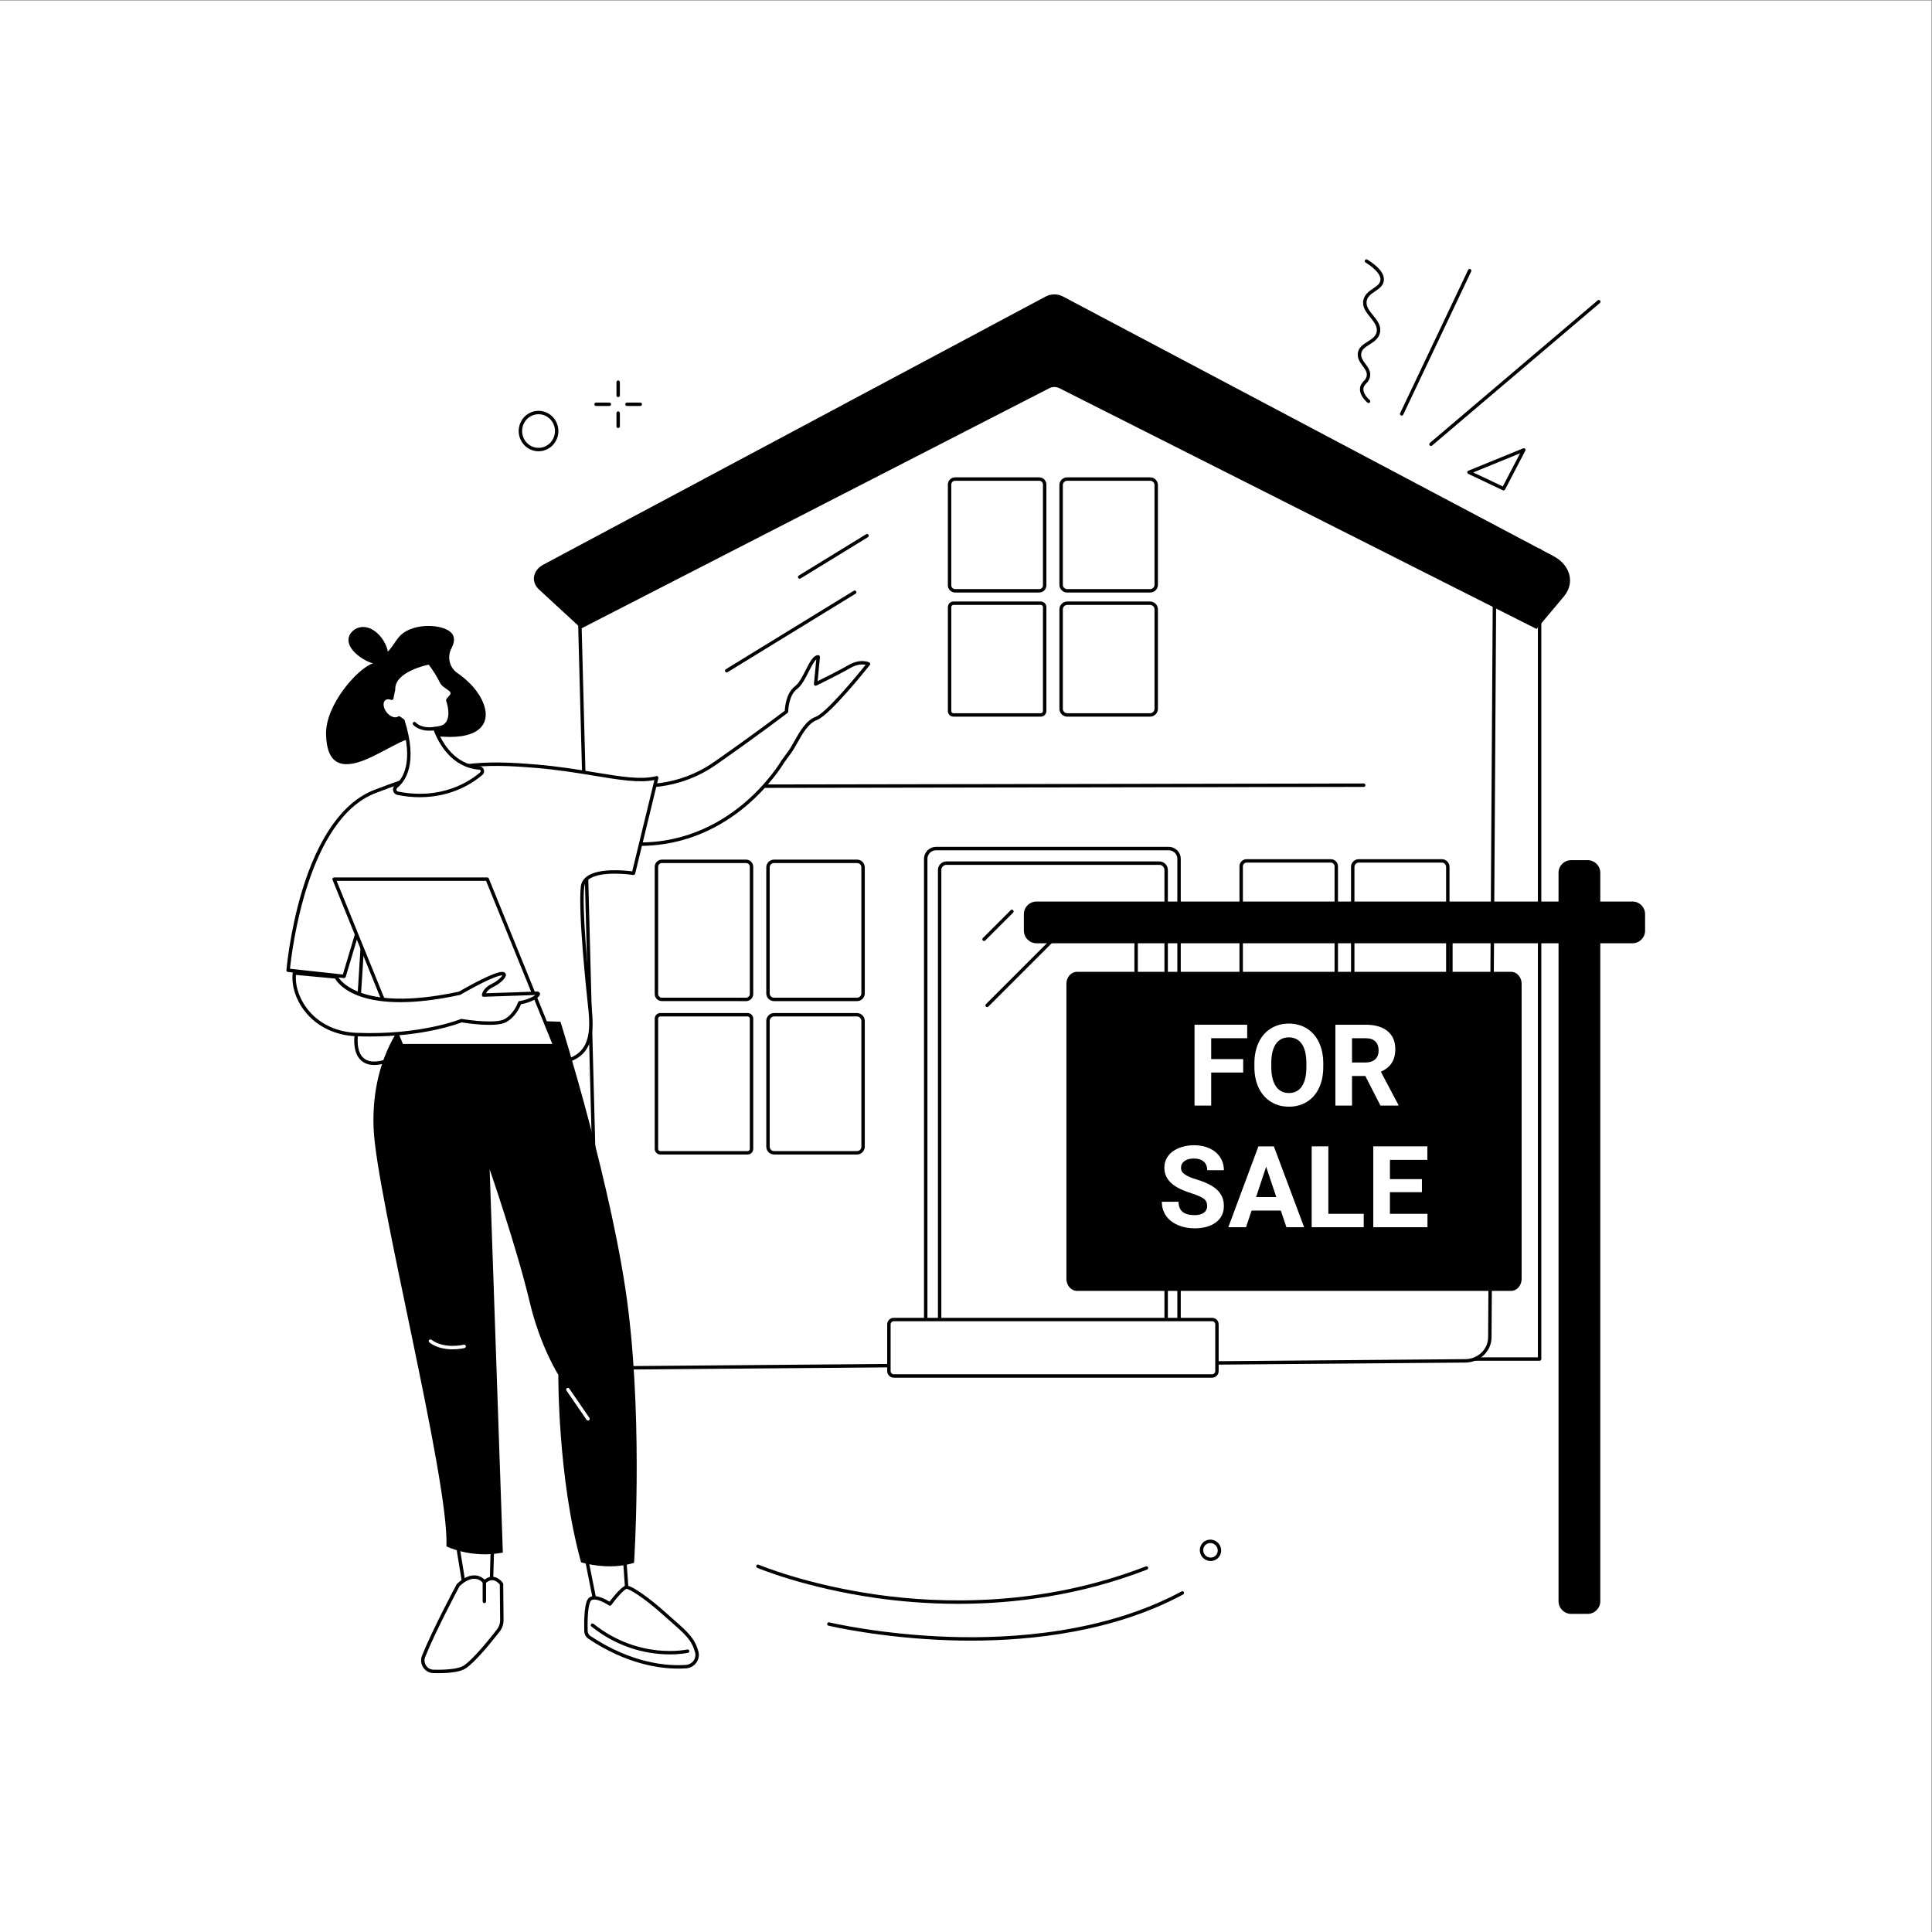 <?xml version="1.0" encoding="UTF-8" standalone="no"?>
<!-- Created with Inkscape (http://www.inkscape.org/) -->

<svg
   version="1.1"
   id="svg2"
   xml:space="preserve"
   width="3333.333"
   height="3333.333"
   viewBox="0 0 3333.333 3333.333"
   sodipodi:docname="bwink_bld_01_single_02.eps"
   xmlns:inkscape="http://www.inkscape.org/namespaces/inkscape"
   xmlns:sodipodi="http://sodipodi.sourceforge.net/DTD/sodipodi-0.dtd"
   xmlns="http://www.w3.org/2000/svg"
   xmlns:svg="http://www.w3.org/2000/svg"><rect x="0" y="0" width="3333.333" height="3333.333" fill="#808080" stroke="none"/><defs
     id="defs6" /><sodipodi:namedview
     id="namedview4"
     pagecolor="#ffffff"
     bordercolor="#666666"
     borderopacity="1.0"
     inkscape:pageshadow="2"
     inkscape:pageopacity="0.0"
     inkscape:pagecheckerboard="0" /><g
     id="g8"
     inkscape:groupmode="layer"
     inkscape:label="ink_ext_XXXXXX"
     transform="matrix(1.333,0,0,-1.333,0,3333.333)"><g
       id="g10"
       transform="scale(0.1)"><path
         d="M 25000,0 H 0 V 25000 H 25000 V 0"
         style="fill:#ffffff;fill-opacity:1;fill-rule:nonzero;stroke:none"
         id="path12" /><path
         d="m 19927.4,7415.8 h -1897.3 v 10467.7 h 1897.3 V 7415.8"
         style="fill:#ffffff;fill-opacity:1;fill-rule:nonzero;stroke:none"
         id="path14" /><path
         d="m 18052.2,7437.9 h 1853 v 10423.5 h -1853 z m 1875.2,-44.3 h -1897.3 c -12.3,0 -22.2,10 -22.2,22.2 v 10467.7 c 0,12.2 9.9,22.1 22.2,22.1 h 1897.3 c 12.2,0 22.1,-9.9 22.1,-22.1 V 7415.8 c 0,-12.2 -9.9,-22.2 -22.1,-22.2"
         style="fill:#000000;fill-opacity:1;fill-rule:nonzero;stroke:none"
         id="path16" /><path
         d="m 19283.2,7697.2 61.9,9869.7 -5987.2,2672.4 -5866.99,-2767 260.83,-9929.7 c 3.47,-135 120.12,-242.5 262.01,-241.3 l 10952.05,91 c 175.7,1.5 317.4,137.6 317.4,304.9"
         style="fill:#ffffff;fill-opacity:1;fill-rule:nonzero;stroke:none"
         id="path18" /><path
         d="m 7513.42,17458.5 260.45,-9915.3 c 3.16,-122.2 110.43,-221.1 239.68,-219.7 l 10952.05,91 c 162.9,1.3 295.5,128.2 295.5,282.7 0,0.1 0,0.1 0,0.2 l 61.8,9855.2 -5964.7,2662.4 z M 8011.47,7279.2 c -151.92,0 -278.12,117.4 -281.86,262.9 l -260.83,9929.6 c -0.24,8.8 4.75,16.9 12.68,20.7 l 5867.04,2767 c 5.8,2.7 12.6,2.8 18.4,0.2 l 5987.2,-2672.5 c 8,-3.6 13.2,-11.5 13.1,-20.3 l -61.8,-9869.7 c -0.1,-178.7 -152.4,-325.4 -339.5,-326.9 l -10951.97,-91 c -0.81,0 -1.65,0 -2.46,0"
         style="fill:#000000;fill-opacity:1;fill-rule:nonzero;stroke:none"
         id="path20" /><path
         d="M 9656.57,12070.8 H 8566.95 c -38.97,0 -70.56,31.6 -70.56,70.6 v 1645.9 c 0,39 31.59,70.6 70.56,70.6 h 1089.62 c 38.97,0 70.56,-31.6 70.56,-70.6 v -1645.9 c 0,-39 -31.59,-70.6 -70.56,-70.6"
         style="fill:#ffffff;fill-opacity:1;fill-rule:nonzero;stroke:none"
         id="path22" /><path
         d="m 8566.95,13835.7 c -26.7,0 -48.42,-21.7 -48.42,-48.4 v -1645.9 c 0,-26.7 21.72,-48.5 48.42,-48.5 h 1089.61 c 26.71,0 48.43,21.8 48.43,48.5 v 1645.9 c 0,26.7 -21.72,48.4 -48.43,48.4 z m 1089.61,-1787 H 8566.95 c -51.12,0 -92.71,41.5 -92.71,92.7 v 1645.9 c 0,51.1 41.59,92.7 92.71,92.7 h 1089.61 c 51.12,0 92.71,-41.6 92.71,-92.7 v -1645.9 c 0,-51.2 -41.59,-92.7 -92.71,-92.7"
         style="fill:#000000;fill-opacity:1;fill-rule:nonzero;stroke:none"
         id="path24" /><path
         d="m 11093.2,12070.8 h -1075.3 c -42.93,0 -77.71,34.8 -77.71,77.7 v 1631.7 c 0,42.9 34.78,77.7 77.71,77.7 h 1075.3 c 43,0 77.7,-34.8 77.7,-77.7 v -1631.7 c 0,-42.9 -34.7,-77.7 -77.7,-77.7"
         style="fill:#ffffff;fill-opacity:1;fill-rule:nonzero;stroke:none"
         id="path26" /><path
         d="m 10017.9,13835.7 c -30.65,0 -55.57,-24.9 -55.57,-55.5 v -1631.7 c 0,-30.6 24.92,-55.6 55.57,-55.6 h 1075.3 c 30.7,0 55.6,25 55.6,55.6 v 1631.7 c 0,30.6 -24.9,55.5 -55.6,55.5 z m 1075.3,-1787 h -1075.3 c -55.08,0 -99.86,44.7 -99.86,99.8 v 1631.7 c 0,55 44.78,99.8 99.86,99.8 h 1075.3 c 55.1,0 99.9,-44.8 99.9,-99.8 v -1631.7 c 0,-55.1 -44.8,-99.8 -99.9,-99.8"
         style="fill:#000000;fill-opacity:1;fill-rule:nonzero;stroke:none"
         id="path28" /><path
         d="M 9676.75,10085.2 H 8546.83 c -27.84,0 -50.41,22.5 -50.41,50.4 v 1686.2 c 0,27.9 22.57,50.4 50.41,50.4 h 1129.92 c 27.84,0 50.41,-22.5 50.41,-50.4 v -1686.2 c 0,-27.9 -22.57,-50.4 -50.41,-50.4"
         style="fill:#ffffff;fill-opacity:1;fill-rule:nonzero;stroke:none"
         id="path30" /><path
         d="m 8546.83,11850.1 c -15.59,0 -28.27,-12.7 -28.27,-28.3 v -1686.2 c 0,-15.6 12.68,-28.3 28.27,-28.3 h 1129.92 c 15.59,0 28.27,12.7 28.27,28.3 v 1686.2 c 0,15.6 -12.68,28.3 -28.27,28.3 z M 9676.75,10063 H 8546.83 c -40,0 -72.56,32.6 -72.56,72.6 v 1686.2 c 0,40 32.56,72.6 72.56,72.6 h 1129.92 c 40,0 72.56,-32.6 72.56,-72.6 v -1686.2 c 0,-40 -32.56,-72.6 -72.56,-72.6"
         style="fill:#000000;fill-opacity:1;fill-rule:nonzero;stroke:none"
         id="path32" /><path
         d="m 11091.3,10085.2 h -1071.4 c -44.01,0 -79.68,35.6 -79.68,79.7 v 1627.6 c 0,44.1 35.67,79.7 79.68,79.7 h 1071.4 c 44,0 79.7,-35.6 79.7,-79.7 v -1627.6 c 0,-44.1 -35.7,-79.7 -79.7,-79.7"
         style="fill:#ffffff;fill-opacity:1;fill-rule:nonzero;stroke:none"
         id="path34" /><path
         d="m 10019.9,11850.1 c -31.73,0 -57.54,-25.8 -57.54,-57.6 v -1627.6 c 0,-31.8 25.81,-57.6 57.54,-57.6 h 1071.4 c 31.7,0 57.5,25.8 57.5,57.6 v 1627.6 c 0,31.8 -25.8,57.6 -57.5,57.6 z M 11091.3,10063 h -1071.4 c -56.15,0 -101.82,45.7 -101.82,101.9 v 1627.6 c 0,56.2 45.67,101.9 101.82,101.9 h 1071.4 c 56.1,0 101.8,-45.7 101.8,-101.9 v -1627.6 c 0,-56.2 -45.7,-101.9 -101.8,-101.9"
         style="fill:#000000;fill-opacity:1;fill-rule:nonzero;stroke:none"
         id="path36" /><path
         d="m 13450.8,17359.5 h -1089.6 c -39,0 -70.6,31.6 -70.6,70.5 v 1305 c 0,38.9 31.6,70.5 70.6,70.5 h 1089.6 c 38.9,0 70.5,-31.6 70.5,-70.5 v -1305 c 0,-38.9 -31.6,-70.5 -70.5,-70.5"
         style="fill:#ffffff;fill-opacity:1;fill-rule:nonzero;stroke:none"
         id="path38" /><path
         d="m 12361.2,18783.4 c -26.8,0 -48.5,-21.7 -48.5,-48.4 v -1305 c 0,-26.7 21.7,-48.4 48.5,-48.4 h 1089.6 c 26.7,0 48.4,21.7 48.4,48.4 v 1305 c 0,26.7 -21.7,48.4 -48.4,48.4 z m 1089.6,-1446.1 h -1089.6 c -51.2,0 -92.8,41.6 -92.8,92.7 v 1305 c 0,51.1 41.6,92.7 92.8,92.7 h 1089.6 c 51.1,0 92.7,-41.6 92.7,-92.7 v -1305 c 0,-51.1 -41.6,-92.7 -92.7,-92.7"
         style="fill:#000000;fill-opacity:1;fill-rule:nonzero;stroke:none"
         id="path40" /><path
         d="m 14887.4,17359.5 h -1075.3 c -42.9,0 -77.7,34.8 -77.7,77.7 v 1290.7 c 0,42.9 34.8,77.6 77.7,77.6 h 1075.3 c 43,0 77.7,-34.7 77.7,-77.6 v -1290.7 c 0,-42.9 -34.7,-77.7 -77.7,-77.7"
         style="fill:#ffffff;fill-opacity:1;fill-rule:nonzero;stroke:none"
         id="path42" /><path
         d="m 13812.1,18783.4 c -30.7,0 -55.6,-24.9 -55.6,-55.5 v -1290.7 c 0,-30.7 24.9,-55.6 55.6,-55.6 h 1075.4 c 30.6,0 55.5,24.9 55.5,55.6 v 1290.7 c 0,30.6 -24.9,55.5 -55.5,55.5 z m 1075.4,-1446.1 h -1075.4 c -55.1,0 -99.9,44.8 -99.9,99.9 v 1290.7 c 0,55 44.8,99.8 99.9,99.8 h 1075.4 c 55,0 99.8,-44.8 99.8,-99.8 v -1290.7 c 0,-55.1 -44.8,-99.9 -99.8,-99.9"
         style="fill:#000000;fill-opacity:1;fill-rule:nonzero;stroke:none"
         id="path44" /><path
         d="M 13470.9,15752.7 H 12341 c -27.8,0 -50.4,22.6 -50.4,50.4 v 1345.3 c 0,27.8 22.6,50.4 50.4,50.4 h 1129.9 c 27.9,0 50.5,-22.6 50.5,-50.4 v -1345.3 c 0,-27.8 -22.6,-50.4 -50.5,-50.4"
         style="fill:#ffffff;fill-opacity:1;fill-rule:nonzero;stroke:none"
         id="path46" /><path
         d="m 12341,17176.7 c -15.6,0 -28.2,-12.7 -28.2,-28.3 v -1345.3 c 0,-15.5 12.6,-28.2 28.2,-28.2 h 1129.9 c 15.6,0 28.3,12.7 28.3,28.2 v 1345.3 c 0,15.6 -12.7,28.3 -28.3,28.3 z m 1129.9,-1446.1 H 12341 c -40,0 -72.5,32.5 -72.5,72.5 v 1345.3 c 0,40 32.5,72.5 72.5,72.5 h 1129.9 c 40.1,0 72.6,-32.5 72.6,-72.5 v -1345.3 c 0,-40 -32.5,-72.5 -72.6,-72.5"
         style="fill:#000000;fill-opacity:1;fill-rule:nonzero;stroke:none"
         id="path48" /><path
         d="m 14885.5,15752.7 h -1071.4 c -44,0 -79.7,35.7 -79.7,79.7 v 1286.7 c 0,44 35.7,79.7 79.7,79.7 h 1071.4 c 44,0 79.7,-35.7 79.7,-79.7 v -1286.7 c 0,-44 -35.7,-79.7 -79.7,-79.7"
         style="fill:#ffffff;fill-opacity:1;fill-rule:nonzero;stroke:none"
         id="path50" /><path
         d="m 13814.1,17176.7 c -31.7,0 -57.5,-25.9 -57.5,-57.6 v -1286.7 c 0,-31.7 25.8,-57.5 57.5,-57.5 h 1071.4 c 31.7,0 57.5,25.8 57.5,57.5 v 1286.7 c 0,31.7 -25.8,57.6 -57.5,57.6 z m 1071.4,-1446.1 h -1071.4 c -56.2,0 -101.8,45.7 -101.8,101.8 v 1286.7 c 0,56.2 45.6,101.8 101.8,101.8 h 1071.4 c 56.1,0 101.8,-45.6 101.8,-101.8 v -1286.7 c 0,-56.1 -45.7,-101.8 -101.8,-101.8"
         style="fill:#000000;fill-opacity:1;fill-rule:nonzero;stroke:none"
         id="path52" /><path
         d="m 17225,12073.8 h -1089.6 c -39,0 -70.6,31.6 -70.6,70.6 V 13793 c 0,39 31.6,70.6 70.6,70.6 H 17225 c 39,0 70.6,-31.6 70.6,-70.6 v -1648.6 c 0,-39 -31.6,-70.6 -70.6,-70.6"
         style="fill:#ffffff;fill-opacity:1;fill-rule:nonzero;stroke:none"
         id="path54" /><path
         d="m 16135.4,13841.5 c -26.7,0 -48.4,-21.8 -48.4,-48.5 v -1648.6 c 0,-26.7 21.7,-48.4 48.4,-48.4 H 17225 c 26.7,0 48.4,21.7 48.4,48.4 V 13793 c 0,26.7 -21.7,48.5 -48.4,48.5 z M 17225,12051.7 h -1089.6 c -51.1,0 -92.7,41.6 -92.7,92.7 V 13793 c 0,51.2 41.6,92.7 92.7,92.7 H 17225 c 51.1,0 92.7,-41.5 92.7,-92.7 v -1648.6 c 0,-51.1 -41.6,-92.7 -92.7,-92.7"
         style="fill:#000000;fill-opacity:1;fill-rule:nonzero;stroke:none"
         id="path56" /><path
         d="m 18661.7,12073.8 h -1075.4 c -42.9,0 -77.7,34.8 -77.7,77.7 v 1634.4 c 0,42.9 34.8,77.7 77.7,77.7 h 1075.4 c 42.9,0 77.7,-34.8 77.7,-77.7 v -1634.4 c 0,-42.9 -34.8,-77.7 -77.7,-77.7"
         style="fill:#ffffff;fill-opacity:1;fill-rule:nonzero;stroke:none"
         id="path58" /><path
         d="m 17586.3,13841.5 c -30.6,0 -55.5,-25 -55.5,-55.6 v -1634.4 c 0,-30.6 24.9,-55.5 55.5,-55.5 h 1075.4 c 30.6,0 55.5,24.9 55.5,55.5 v 1634.4 c 0,30.6 -24.9,55.6 -55.5,55.6 z m 1075.4,-1789.8 h -1075.4 c -55,0 -99.8,44.8 -99.8,99.8 v 1634.4 c 0,55.1 44.8,99.8 99.8,99.8 h 1075.4 c 55,0 99.8,-44.7 99.8,-99.8 v -1634.4 c 0,-55 -44.8,-99.8 -99.8,-99.8"
         style="fill:#000000;fill-opacity:1;fill-rule:nonzero;stroke:none"
         id="path60" /><path
         d="m 17245.2,10085.2 h -1129.9 c -27.9,0 -50.5,22.6 -50.5,50.4 v 1689 c 0,27.8 22.6,50.4 50.5,50.4 h 1129.9 c 27.8,0 50.4,-22.6 50.4,-50.4 v -1689 c 0,-27.8 -22.6,-50.4 -50.4,-50.4"
         style="fill:#ffffff;fill-opacity:1;fill-rule:nonzero;stroke:none"
         id="path62" /><path
         d="m 18659.7,10085.2 h -1071.4 c -44,0 -79.6,35.7 -79.6,79.7 v 1630.4 c 0,44 35.6,79.7 79.6,79.7 h 1071.4 c 44,0 79.7,-35.7 79.7,-79.7 v -1630.4 c 0,-44 -35.7,-79.7 -79.7,-79.7"
         style="fill:#ffffff;fill-opacity:1;fill-rule:nonzero;stroke:none"
         id="path64" /><path
         d="M 13536.3,21169.1 7033.16,17698.4 c -137.89,-73.6 -163.99,-223.2 -56.28,-322.5 l 546.67,-504 6060.15,3110.7 c 38,19.6 87.5,19.7 125.7,0.4 l 6178.8,-3117.7 353.7,421.4 c 145.4,173.4 85.6,405 -134.8,521.6 l -6350.3,3361.1 c -66.5,35.2 -154.2,35.1 -220.5,-0.3"
         style="fill:#000000;fill-opacity:1;fill-rule:nonzero;stroke:none"
         id="path66" /><path
         d="m 15127.9,7261.9 h -3013.3 c -73.4,0 -132.8,59.4 -132.8,132.8 v 6495.5 c 0,73.3 59.4,132.8 132.8,132.8 h 3013.3 c 73.4,0 132.8,-59.5 132.8,-132.8 V 7394.7 c 0,-73.4 -59.4,-132.8 -132.8,-132.8"
         style="fill:#ffffff;fill-opacity:1;fill-rule:nonzero;stroke:none"
         id="path68" /><path
         d="m 12114.6,14000.9 c -61,0 -110.7,-49.7 -110.7,-110.7 V 7394.7 c 0,-61 49.7,-110.7 110.7,-110.7 h 3013.3 c 61,0 110.7,49.7 110.7,110.7 v 6495.5 c 0,61 -49.7,110.7 -110.7,110.7 z m 3013.3,-6761.2 h -3013.3 c -85.4,0 -155,69.6 -155,155 v 6495.5 c 0,85.4 69.6,155 155,155 h 3013.3 c 85.4,0 155,-69.6 155,-155 V 7394.7 c 0,-85.4 -69.6,-155 -155,-155"
         style="fill:#000000;fill-opacity:1;fill-rule:nonzero;stroke:none"
         id="path70" /><path
         d="m 15005.1,7500.7 h -2754.7 c -48.9,0 -88.6,39.6 -88.6,88.5 V 13746 c 0,48.9 39.7,88.5 88.6,88.5 h 2754.7 c 48.9,0 88.5,-39.6 88.5,-88.5 V 7589.2 c 0,-48.9 -39.6,-88.5 -88.5,-88.5"
         style="fill:#ffffff;fill-opacity:1;fill-rule:nonzero;stroke:none"
         id="path72" /><path
         d="m 12250.4,13812.4 c -36.6,0 -66.4,-29.8 -66.4,-66.4 V 7589.2 c 0,-36.6 29.8,-66.4 66.4,-66.4 h 2754.7 c 36.6,0 66.4,29.8 66.4,66.4 V 13746 c 0,36.6 -29.8,66.4 -66.4,66.4 z m 2754.7,-6333.9 h -2754.7 c -61.1,0 -110.7,49.7 -110.7,110.7 V 13746 c 0,61 49.6,110.7 110.7,110.7 h 2754.7 c 61,0 110.7,-49.7 110.7,-110.7 V 7589.2 c 0,-61 -49.7,-110.7 -110.7,-110.7"
         style="fill:#000000;fill-opacity:1;fill-rule:nonzero;stroke:none"
         id="path74" /><path
         d="M 15688.5,7196.7 H 11568 c -34.6,0 -62.7,28.1 -62.7,62.7 v 605.4 c 0,34.6 28.1,62.7 62.7,62.7 h 4120.5 c 34.6,0 62.7,-28.1 62.7,-62.7 v -605.4 c 0,-34.6 -28.1,-62.7 -62.7,-62.7"
         style="fill:#ffffff;fill-opacity:1;fill-rule:nonzero;stroke:none"
         id="path76" /><path
         d="m 11568,7905.3 c -22.3,0 -40.5,-18.2 -40.5,-40.5 v -605.4 c 0,-22.3 18.2,-40.5 40.5,-40.5 h 4120.5 c 22.3,0 40.6,18.2 40.6,40.5 v 605.4 c 0,22.3 -18.3,40.5 -40.6,40.5 z m 4120.5,-730.7 H 11568 c -46.7,0 -84.8,38.1 -84.8,84.8 v 605.4 c 0,46.8 38.1,84.8 84.8,84.8 h 4120.5 c 46.8,0 84.8,-38 84.8,-84.8 v -605.4 c 0,-46.7 -38,-84.8 -84.8,-84.8"
         style="fill:#000000;fill-opacity:1;fill-rule:nonzero;stroke:none"
         id="path78" /><path
         d="m 8587.66,14828.5 9063.54,14.7 -9063.54,-14.7"
         style="fill:#ffffff;fill-opacity:1;fill-rule:nonzero;stroke:none"
         id="path80" /><path
         d="m 8587.66,14806.3 c -12.22,0 -22.12,9.9 -22.15,22.1 -0.02,12.2 9.89,22.2 22.11,22.2 l 9063.58,14.8 v 0 c 12.3,0 22.2,-9.9 22.2,-22.1 0,-12.3 -9.9,-22.2 -22.1,-22.2 l -9063.61,-14.8 c -0.01,0 -0.02,0 -0.03,0"
         style="fill:#000000;fill-opacity:1;fill-rule:nonzero;stroke:none"
         id="path82" /><path
         d="M 13913,13129.7 12776.7,11993.3 13913,13129.7"
         style="fill:#ffffff;fill-opacity:1;fill-rule:nonzero;stroke:none"
         id="path84" /><path
         d="m 12776.7,11971.2 c -5.7,0 -11.4,2.2 -15.7,6.5 -8.6,8.6 -8.6,22.7 0,31.3 l 1136.3,1136.3 c 8.7,8.7 22.7,8.7 31.4,0 8.6,-8.6 8.6,-22.6 0,-31.3 l -1136.4,-1136.3 c -4.3,-4.3 -10,-6.5 -15.6,-6.5"
         style="fill:#000000;fill-opacity:1;fill-rule:nonzero;stroke:none"
         id="path86" /><path
         d="m 13097.5,13209.9 -360.9,-361 360.9,361"
         style="fill:#ffffff;fill-opacity:1;fill-rule:nonzero;stroke:none"
         id="path88" /><path
         d="m 12736.6,12826.8 c -5.7,0 -11.4,2.1 -15.7,6.5 -8.6,8.6 -8.6,22.6 0,31.3 l 361,360.9 c 8.6,8.7 22.6,8.7 31.3,0 8.6,-8.6 8.6,-22.6 0,-31.3 l -361,-360.9 c -4.3,-4.4 -10,-6.5 -15.6,-6.5"
         style="fill:#000000;fill-opacity:1;fill-rule:nonzero;stroke:none"
         id="path90" /><path
         d="m 14705.1,12915.2 v -487.3 487.3"
         style="fill:#000000;fill-opacity:1;fill-rule:nonzero;stroke:none"
         id="path92" /><path
         d="m 14705.1,12405.7 c -12.2,0 -22.1,10 -22.1,22.2 v 487.3 c 0,12.2 9.9,22.1 22.1,22.1 12.3,0 22.2,-9.9 22.2,-22.1 v -487.3 c 0,-12.2 -9.9,-22.2 -22.2,-22.2"
         style="fill:#000000;fill-opacity:1;fill-rule:nonzero;stroke:none"
         id="path94" /><path
         d="m 18779.3,12915.2 v -487.3 487.3"
         style="fill:#000000;fill-opacity:1;fill-rule:nonzero;stroke:none"
         id="path96" /><path
         d="m 18779.3,12405.7 c -12.2,0 -22.1,10 -22.1,22.2 v 487.3 c 0,12.2 9.9,22.1 22.1,22.1 12.2,0 22.1,-9.9 22.1,-22.1 v -487.3 c 0,-12.2 -9.9,-22.2 -22.1,-22.2"
         style="fill:#000000;fill-opacity:1;fill-rule:nonzero;stroke:none"
         id="path98" /><path
         d="m 20549.2,4117.6 h -213 c -90.5,0 -163.8,73.3 -163.8,163.7 v 9427.9 c 0,90.4 73.3,163.7 163.8,163.7 h 213 c 90.4,0 163.7,-73.3 163.7,-163.7 V 4281.3 c 0,-90.4 -73.3,-163.7 -163.7,-163.7"
         style="fill:#000000;fill-opacity:1;fill-rule:nonzero;stroke:none"
         id="path100" /><path
         d="m 21292.8,13173.9 v -213 c 0,-90.5 -73.4,-163.8 -163.8,-163.8 h -7713 c -90.4,0 -163.7,73.3 -163.7,163.8 v 213 c 0,90.4 73.3,163.7 163.7,163.7 h 7713 c 90.4,0 163.8,-73.3 163.8,-163.7"
         style="fill:#000000;fill-opacity:1;fill-rule:nonzero;stroke:none"
         id="path102" /><path
         d="m 13939.6,8298.1 c -75.4,0 -136.7,69.3 -136.7,154.5 v 3820.8 c 0,85.2 61.3,154.5 136.7,154.5 H 19558 c 75.4,0 136.7,-69.3 136.7,-154.5 V 8452.6 c 0,-85.2 -61.3,-154.5 -136.7,-154.5 h -5618.4"
         style="fill:#000000;fill-opacity:1;fill-rule:nonzero;stroke:none"
         id="path104" /><path
         d="m 16090.7,11124.3 h -414 v -427.7 H 15461 v 1046.6 h 681.5 v -174.7 h -465.8 v -270.3 h 414 v -173.9"
         style="fill:#ffffff;fill-opacity:1;fill-rule:nonzero;stroke:none"
         id="path106" /><path
         d="m 16908.7,11243.6 c 0,109.7 -19.6,193.1 -58.9,250.1 -39.3,57.1 -95.4,85.6 -168.2,85.6 -72.4,0 -128.2,-28.2 -167.5,-84.5 -39.3,-56.3 -59.2,-138.8 -59.6,-247.6 v -51 c 0,-106.9 19.6,-189.8 58.9,-248.8 39.3,-58.9 95.8,-88.4 169.6,-88.4 72.4,0 128,28.4 166.8,85.2 38.8,56.8 58.5,139.6 58.9,248.4 z m 218.6,-47.4 c 0,-103.1 -18.2,-193.4 -54.7,-271 -36.4,-77.7 -88.5,-137.6 -156.3,-179.7 -67.8,-42.2 -145.6,-63.3 -233.3,-63.3 -86.7,0 -164.1,20.8 -232.1,62.5 -68.1,41.7 -120.8,101.3 -158.2,178.7 -37.4,77.4 -56.3,166.4 -56.8,267 v 51.8 c 0,103 18.6,193.7 55.7,272 37.2,78.4 89.6,138.5 157.4,180.5 67.9,41.9 145.4,62.9 232.6,62.9 87.2,0 164.7,-21 232.5,-62.9 67.8,-42 120.3,-102.1 157.5,-180.5 37.1,-78.3 55.7,-168.8 55.7,-271.3 v -46.7"
         style="fill:#ffffff;fill-opacity:1;fill-rule:nonzero;stroke:none"
         id="path108" /><path
         d="m 17499.6,11254.4 h 174 c 54.1,0 96,13.8 125.8,41.3 29.7,27.6 44.5,65.5 44.5,113.9 0,49.4 -14,88.2 -42,116.5 -28,28.3 -71.1,42.4 -129,42.4 h -173.3 z m 171.8,-174.7 h -171.8 v -383.1 H 17284 v 1046.6 h 388.9 c 123.6,0 219,-27.6 286.1,-82.7 67,-55.1 100.6,-133 100.6,-233.6 0,-71.4 -15.5,-130.9 -46.4,-178.6 -30.9,-47.7 -77.7,-85.7 -140.5,-114 l 226.4,-427.7 v -10 h -231.4 l -196.3,383.1"
         style="fill:#ffffff;fill-opacity:1;fill-rule:nonzero;stroke:none"
         id="path110" /><path
         d="m 15624.6,9396.8 c 0,40.7 -14.4,72 -43.2,93.8 -28.7,21.8 -80.5,44.8 -155.2,69 -74.8,24.2 -134,48 -177.6,71.5 -118.9,64.2 -178.3,150.7 -178.3,259.5 0,56.6 16,107 47.8,151.3 31.9,44.3 77.7,79 137.3,103.9 59.7,24.9 126.7,37.4 200.9,37.4 74.8,0 141.4,-13.6 199.9,-40.6 58.4,-27.1 103.8,-65.3 136.2,-114.7 32.3,-49.4 48.5,-105.4 48.5,-168.2 h -215.6 c 0,47.9 -15.1,85.2 -45.3,111.8 -30.2,26.6 -72.6,39.9 -127.2,39.9 -52.8,0 -93.7,-11.2 -123,-33.5 -29.2,-22.2 -43.8,-51.6 -43.8,-88 0,-34 17.1,-62.5 51.4,-85.5 34.2,-23 84.7,-44.6 151.3,-64.7 122.7,-36.9 212.1,-82.7 268.1,-137.3 56.1,-54.7 84.1,-122.7 84.1,-204.2 0,-90.6 -34.3,-161.6 -102.8,-213.1 -68.5,-51.5 -160.8,-77.3 -276.7,-77.3 -80.5,0 -153.9,14.7 -220,44.2 -66.1,29.5 -116.6,69.9 -151.3,121.1 -34.7,51.3 -52.1,110.7 -52.1,178.3 h 216.4 c 0,-115.5 69,-173.2 207,-173.2 51.2,0 91.3,10.4 120,31.2 28.8,20.9 43.2,50 43.2,87.4"
         style="fill:#ffffff;fill-opacity:1;fill-rule:nonzero;stroke:none"
         id="path112" /><path
         d="m 16257.8,9512.5 h 261.7 l -131.6,391.8 z m 319.9,-174.7 h -378.1 l -71.9,-215.6 h -229.3 l 389.6,1046.6 h 199.9 l 391.7,-1046.6 h -229.3 l -72.6,215.6"
         style="fill:#ffffff;fill-opacity:1;fill-rule:nonzero;stroke:none"
         id="path114" /><path
         d="m 17193,9295.4 h 457.9 v -173.2 h -673.5 v 1046.6 h 215.6 v -873.4"
         style="fill:#ffffff;fill-opacity:1;fill-rule:nonzero;stroke:none"
         id="path116" /><path
         d="m 18404.2,9575.8 h -414 v -280.4 h 485.9 v -173.2 h -701.5 v 1046.6 h 700.1 v -174.7 h -484.5 v -249.4 h 414 v -168.9"
         style="fill:#ffffff;fill-opacity:1;fill-rule:nonzero;stroke:none"
         id="path118" /><path
         d="m 8001.1,19865.6 c -12.23,0 -22.14,9.9 -22.14,22.2 v 171.7 c 0,12.3 9.91,22.2 22.14,22.2 12.23,0 22.14,-9.9 22.14,-22.2 v -171.7 c 0,-12.3 -9.91,-22.2 -22.14,-22.2"
         style="fill:#000000;fill-opacity:1;fill-rule:nonzero;stroke:none"
         id="path120" /><path
         d="m 8001.1,19465.5 c -12.23,0 -22.14,9.9 -22.14,22.1 v 171.8 c 0,12.2 9.91,22.1 22.14,22.1 12.23,0 22.14,-9.9 22.14,-22.1 v -171.8 c 0,-12.2 -9.91,-22.1 -22.14,-22.1"
         style="fill:#000000;fill-opacity:1;fill-rule:nonzero;stroke:none"
         id="path122" /><path
         d="m 8287.06,19751.4 h -171.77 c -12.22,0 -22.14,9.9 -22.14,22.2 0,12.2 9.92,22.1 22.14,22.1 h 171.77 c 12.23,0 22.14,-9.9 22.14,-22.1 0,-12.3 -9.91,-22.2 -22.14,-22.2"
         style="fill:#000000;fill-opacity:1;fill-rule:nonzero;stroke:none"
         id="path124" /><path
         d="m 7886.92,19751.4 h -171.78 c -12.22,0 -22.14,9.9 -22.14,22.2 0,12.2 9.92,22.1 22.14,22.1 h 171.78 c 12.23,0 22.14,-9.9 22.14,-22.1 0,-12.3 -9.91,-22.2 -22.14,-22.2"
         style="fill:#000000;fill-opacity:1;fill-rule:nonzero;stroke:none"
         id="path126" /><path
         d="m 6970.49,19644.7 c -25.51,0 -51.09,-4.7 -75.62,-14.3 -53.59,-20.8 -95.85,-61.8 -118.98,-115.4 -47.4,-109.9 1.51,-238.5 109.04,-286.8 51.37,-23.1 108.57,-24.6 161.05,-4.2 53.6,20.8 95.87,61.9 119.01,115.5 47.38,109.8 -1.53,238.5 -109.04,286.8 -27.37,12.3 -56.38,18.4 -85.46,18.4 z m -0.14,-479.3 c -35.24,0 -70.39,7.5 -103.56,22.4 -129.48,58.1 -188.48,212.8 -131.56,344.7 27.86,64.6 78.87,114 143.6,139.2 63.62,24.7 132.96,22.9 195.26,-5 129.45,-58.2 188.48,-212.8 131.56,-344.8 -27.88,-64.6 -78.89,-114 -143.64,-139.2 -29.73,-11.5 -60.73,-17.3 -91.66,-17.3"
         style="fill:#000000;fill-opacity:1;fill-rule:nonzero;stroke:none"
         id="path128" /><path
         d="m 12401.7,4247.7 c -397.2,0 -755.7,31.9 -1058,74.6 -923.6,130.7 -1536.42,388.7 -1542.51,391.3 -11.24,4.8 -16.48,17.8 -11.69,29 4.78,11.3 17.83,16.5 29.04,11.7 6.04,-2.5 614.66,-258.6 1532.86,-388.3 846.8,-119.7 2137.9,-153.3 3479.3,366.1 11.4,4.4 24.3,-1.3 28.7,-12.7 4.4,-11.4 -1.3,-24.2 -12.7,-28.6 -871.8,-337.5 -1722.3,-443.1 -2445,-443.1"
         style="fill:#000000;fill-opacity:1;fill-rule:nonzero;stroke:none"
         id="path130" /><path
         d="m 12565.5,3771.2 c -95.2,0 -186.8,1.6 -274.3,4.5 -894.5,29 -1561.7,187.4 -1568.3,189 -11.9,2.8 -19.2,14.8 -16.3,26.7 2.8,11.9 14.8,19.2 26.7,16.3 6.6,-1.6 670.2,-159 1560.3,-187.8 820.6,-26.6 2006.8,54 2999.3,588 10.7,5.8 24.1,1.8 29.9,-9 5.8,-10.7 1.8,-24.2 -9,-29.9 -895.2,-481.9 -1945.4,-597.8 -2748.3,-597.8"
         style="fill:#000000;fill-opacity:1;fill-rule:nonzero;stroke:none"
         id="path132" /><path
         d="m 15629.3,5050.9 h 0.2 z m 35.9,-16.4 c -9.6,0 -19.4,-1.5 -29,-4.6 -23.3,-7.7 -42.2,-24.1 -53.1,-46.1 -11.2,-22.5 -12.7,-48.3 -4.3,-72.5 17.1,-49.6 70.9,-76.8 120.1,-60.7 23.3,7.7 42.2,24 53.1,46.1 11.2,22.5 12.7,48.2 4.3,72.4 -13.8,40 -51.4,65.4 -91.1,65.4 z m 4.8,-232.8 c -58.1,0 -113,37 -133.1,95.2 -12.3,35.5 -9.9,73.3 6.5,106.6 16.2,32.7 44.3,57 79,68.4 71.9,23.7 150.8,-15.9 175.8,-88.3 12.3,-35.5 10,-73.4 -6.5,-106.6 -16.2,-32.7 -44.3,-57 -79,-68.5 -14.1,-4.6 -28.5,-6.8 -42.7,-6.8"
         style="fill:#000000;fill-opacity:1;fill-rule:nonzero;stroke:none"
         id="path134" /><path
         d="m 19068.3,18891.5 382.7,-181.5 224.1,429.3 z m 392.5,-232.8 c -3.2,0 -6.4,0.7 -9.5,2.1 l -447.4,212.2 c -7.9,3.8 -12.9,11.9 -12.6,20.7 0.2,8.7 5.6,16.5 13.8,19.8 l 709.2,289.6 c 8.6,3.5 18.5,1.3 24.7,-5.6 6.3,-6.8 7.6,-16.9 3.3,-25.1 l -261.9,-501.8 c -3.9,-7.5 -11.6,-11.9 -19.6,-11.9"
         style="fill:#000000;fill-opacity:1;fill-rule:nonzero;stroke:none"
         id="path136" /><path
         d="m 18521.6,19234.3 c -6.3,0 -12.6,2.6 -16.9,7.8 -8,9.3 -6.8,23.3 2.5,31.2 l 2171.7,1844.9 c 9.3,8 23.3,6.8 31.2,-2.5 7.9,-9.3 6.8,-23.3 -2.6,-31.2 l -2171.6,-1844.9 c -4.2,-3.6 -9.3,-5.3 -14.3,-5.3"
         style="fill:#000000;fill-opacity:1;fill-rule:nonzero;stroke:none"
         id="path138" /><path
         d="m 18142.3,19626.7 c -3.2,0 -6.4,0.7 -9.5,2.1 -11,5.3 -15.7,18.5 -10.5,29.5 l 879.8,1854.2 c 5.2,11.1 18.4,15.8 29.5,10.5 11,-5.2 15.7,-18.4 10.5,-29.5 l -879.8,-1854.1 c -3.8,-8 -11.7,-12.7 -20,-12.7"
         style="fill:#000000;fill-opacity:1;fill-rule:nonzero;stroke:none"
         id="path140" /><path
         d="m 17713.1,19789.7 c -5.4,0 -10.7,1.9 -15,5.8 -69.3,63.7 -101.4,126.4 -95.2,186.6 4.4,43.1 27,67.9 46.9,89.8 16.1,17.5 31.2,34.2 38.1,60.8 13.2,50.7 -16,90.4 -49.8,136.3 -32.6,44.4 -69.6,94.6 -64.1,159.8 6.7,79.1 68.3,118 127.8,155.7 53.7,34.1 104.6,66.2 116.7,126.3 13.8,68.4 -32.7,126.2 -81.9,187.4 -53.7,66.7 -109.2,135.6 -90.1,224.7 16,74.5 75.1,114.6 127.2,149.9 47.5,32.2 88.5,60.1 93.6,106.8 7.2,65.5 -59.5,144.8 -192.8,229.6 -10.3,6.5 -13.4,20.2 -6.8,30.5 6.5,10.4 20.2,13.4 30.5,6.8 152.8,-97.1 222.5,-185.9 213.2,-271.7 -7.4,-67.1 -61,-103.5 -112.8,-138.6 -49.7,-33.7 -96.6,-65.5 -108.8,-122.6 -14.7,-68.4 31.9,-126.3 81.3,-187.7 53.5,-66.4 108.7,-135.1 90.8,-223.9 -15.9,-78.6 -79.9,-119.1 -136.5,-154.9 -54.9,-34.8 -102.4,-64.9 -107.3,-122 -4.1,-48.6 24.9,-88.1 55.7,-129.8 35.3,-48.1 75.4,-102.6 57,-173.7 -9.7,-37.3 -30.2,-59.7 -48.3,-79.6 -18.2,-20 -32.6,-35.8 -35.6,-64.4 -4.6,-45.5 22.7,-95.8 81.2,-149.5 9,-8.2 9.6,-22.2 1.3,-31.2 -4.3,-4.8 -10.3,-7.2 -16.3,-7.2"
         style="fill:#000000;fill-opacity:1;fill-rule:nonzero;stroke:none"
         id="path142" /><path
         d="M 11062.1,17340.8 9405.52,16325.2 11062.1,17340.8"
         style="fill:#ffffff;fill-opacity:1;fill-rule:nonzero;stroke:none"
         id="path144" /><path
         d="m 9405.54,16303.1 c -7.45,0 -14.73,3.7 -18.9,10.5 -6.39,10.5 -3.12,24.1 7.31,30.5 l 1656.65,1015.6 c 10.4,6.4 24,3.1 30.4,-7.3 6.4,-10.4 3.1,-24.1 -7.3,-30.5 L 9417.08,16306.3 c -3.61,-2.2 -7.6,-3.2 -11.54,-3.2"
         style="fill:#000000;fill-opacity:1;fill-rule:nonzero;stroke:none"
         id="path146" /><path
         d="m 11222,18072.4 -871.9,-534.5 871.9,534.5"
         style="fill:#ffffff;fill-opacity:1;fill-rule:nonzero;stroke:none"
         id="path148" /><path
         d="m 10350.1,17515.7 c -7.4,0 -14.7,3.7 -18.9,10.6 -6.4,10.4 -3.1,24 7.3,30.4 l 871.9,534.6 c 10.4,6.4 24.1,3.1 30.5,-7.3 6.4,-10.5 3.1,-24.1 -7.3,-30.5 l -871.9,-534.5 c -3.7,-2.2 -7.6,-3.3 -11.6,-3.3"
         style="fill:#000000;fill-opacity:1;fill-rule:nonzero;stroke:none"
         id="path150" /><path
         d="m 8106.88,14851.3 c 0,0 579.42,-122 1146.75,273.6 567.33,395.7 926.07,671.8 926.07,671.8 0,0 1,217.6 122.5,308.6 121.4,91.1 193.5,401 288.7,398.9 l -34.1,-351.4 c 0,0 288.2,140 435.8,225.4 147.5,85.4 248.4,34.7 248.4,34.7 0,0 -510.7,-645.4 -675.2,-705.2 -164.5,-59.9 -251.1,-307.6 -342.8,-433.6 -91.6,-126 -91.6,-126 -91.6,-126 0,0 -679.05,-1173.6 -2024.52,-1060.3 v 763.5"
         style="fill:#ffffff;fill-opacity:1;fill-rule:nonzero;stroke:none"
         id="path152" /><path
         d="m 8129.02,14108.3 c 676.59,-50.6 1177.36,234.1 1479.31,483.2 331.45,273.5 502.17,564.8 503.87,567.7 0.4,0.7 0.8,1.3 1.3,2 l 91.6,126 c 25.5,34.9 50.9,80.3 77.9,128.4 70.4,125.3 150.1,267.3 275.3,312.9 124.4,45.3 490.4,479.4 645.5,673.1 -36.7,7.7 -107.9,10.8 -200.1,-42.6 -146.6,-84.8 -434.3,-224.7 -437.2,-226.1 -7.2,-3.5 -15.7,-2.9 -22.3,1.7 -6.6,4.6 -10.2,12.3 -9.4,20.3 l 30.6,315.8 c -31.2,-26.5 -66,-95.2 -97.6,-157.5 -44.8,-88.4 -91.2,-179.8 -152.4,-225.6 -111.3,-83.5 -113.6,-289 -113.6,-291 0,-6.9 -3.2,-13.3 -8.6,-17.5 -3.6,-2.7 -365.65,-280.9 -926.91,-672.3 -499.76,-348.6 -1015.69,-299.5 -1137.27,-281.7 z m 156.99,-50.2 c -58.93,0 -119.2,2.4 -180.99,7.6 -11.47,1 -20.28,10.6 -20.28,22.1 v 763.5 c 0,6.6 3.02,12.9 8.18,17.1 5.2,4.2 11.97,5.9 18.52,4.5 5.7,-1.2 577.2,-115 1129.53,270.2 513.41,358 859.73,621.1 916.83,664.7 2,47.3 17.1,229.8 131.1,315.2 52.9,39.7 98.8,130.3 139.4,210.3 52.5,103.5 97.9,193 161.6,193 0.5,0 1,0 1.5,0 6.2,-0.1 12,-2.8 16.1,-7.4 4.1,-4.6 6,-10.7 5.4,-16.9 l -30.2,-311.9 c 81.6,40.2 284.2,140.9 398.8,207.2 156.1,90.4 264.9,37.6 269.5,35.3 5.9,-2.9 10.2,-8.5 11.7,-15 1.4,-6.5 -0.2,-13.3 -4.3,-18.5 -21,-26.5 -516.6,-650.9 -685,-712.2 -109.8,-40 -185.2,-174.4 -251.8,-293 -27.6,-49.2 -53.7,-95.7 -80.7,-132.8 l -91,-125.1 c -11.8,-19.9 -185.23,-307.5 -512.13,-577.6 -284.11,-234.7 -740.71,-500.3 -1351.76,-500.3"
         style="fill:#000000;fill-opacity:1;fill-rule:nonzero;stroke:none"
         id="path154" /><path
         d="m 8500,14939.6 -300.43,-1236.4 c 0,0 -627.66,98.4 -659.91,-173.8 -32.25,-272.1 50.19,-1145.6 84.5,-1459.5 34.31,-314 90.26,-699 -306.73,-798.6 -396.99,-99.6 -1844.59,203.6 -2223.8,36.6 -379.22,-167 -513.83,13.9 -482.43,308.2 31.39,294.3 107.85,1640.5 107.85,1640.5 l -265.51,-887.6 -724.15,78.8 c 0,0 160,1941.9 1121.35,2313.1 961.35,371.2 1384.66,387.9 2102.85,326.7 718.19,-61.2 1218.46,-233.3 1546.41,-148"
         style="fill:#ffffff;fill-opacity:1;fill-rule:nonzero;stroke:none"
         id="path156" /><path
         d="m 4719.02,13278.7 c 1.28,0 2.57,-0.1 3.86,-0.3 11.06,-2 18.92,-11.9 18.28,-23.1 -0.77,-13.4 -76.85,-1350.1 -107.96,-1641.5 -11.28,-105.8 -5.83,-245.6 84.18,-311.4 75.98,-55.5 203.01,-46.6 367.33,25.7 213.35,94 740.55,44.3 1250.37,-3.8 412.18,-38.8 801.52,-75.6 976.96,-31.5 365.68,91.8 327.29,438.6 293.42,744.6 l -3.32,30.1 c -1.23,11.3 -123.34,1136.6 -84.47,1464.5 6.09,51.4 31.38,94.4 75.17,127.6 154.61,117.2 501.59,80.1 589.95,68.3 l 287.24,1182.1 c -199.49,-39.9 -455.58,2.4 -774.94,55.1 -217.25,35.9 -463.49,76.6 -743.38,100.4 -712.39,60.7 -1125.68,48.3 -2092.99,-325.2 -883.65,-341.2 -1083.79,-2060.2 -1105.22,-2272.9 l 684.11,-74.4 260.22,869.9 c 2.85,9.5 11.57,15.8 21.19,15.8 z m 124.22,-2057 c -60.18,0 -110.95,15 -151.99,45 -84.72,61.9 -120.02,183.5 -102.08,351.8 23.89,223.8 74.54,1068.8 96.85,1450.4 l -211.27,-706.2 c -3.08,-10.2 -13.05,-16.8 -23.61,-15.7 l -724.14,78.8 c -11.94,1.3 -20.66,11.8 -19.68,23.8 0.4,4.9 42.04,493.9 201.03,1021.9 211.62,702.7 534.73,1155.7 934.41,1310.1 975.94,376.8 1393.23,389.3 2112.71,328.1 281.63,-24 528.78,-64.8 746.83,-100.9 333.52,-55 596.93,-98.6 792.13,-47.8 7.55,2 15.57,-0.2 21.1,-5.6 5.56,-5.5 7.83,-13.5 5.99,-21 L 8221.07,13698 c -2.71,-11.2 -13.57,-18.4 -24.94,-16.7 -4.17,0.7 -417.4,63.7 -576.55,-57.1 -34.3,-26 -53.25,-57.8 -57.93,-97.4 -31.76,-268 50.23,-1140.8 84.52,-1454.5 l 3.3,-30 c 34.09,-308 76.53,-691.3 -326.64,-792.5 -182.83,-45.9 -575.84,-8.8 -991.9,30.4 -504.2,47.6 -1025.51,96.8 -1228.38,7.4 -99.77,-43.9 -186.44,-65.9 -259.31,-65.9"
         style="fill:#000000;fill-opacity:1;fill-rule:nonzero;stroke:none"
         id="path158" /><path
         d="m 5844.17,16617 c -58.32,-111.5 -29.39,-248.4 73.84,-320.3 113.56,-79.1 242.27,-194 315.97,-342.8 152.92,-308.6 -29.31,-513.7 -497.41,-483 -468.08,30.7 -482.86,-42.9 -906.42,-252.3 -423.55,-209.5 -601.48,-93.6 -610,284.5 -8.51,378.2 401.36,841.3 595.18,912.6 17.24,6.4 47.7,25.2 88.72,54 163.21,114.4 201.46,232.9 273.76,307.5 179.79,185.5 623.55,153.2 687.89,2.6 17.84,-41.8 13.56,-95.8 -21.53,-162.8"
         style="fill:#000000;fill-opacity:1;fill-rule:nonzero;stroke:none"
         id="path160" /><path
         d="m 4870,16822.7 c 124.17,-103.3 194.8,-295.3 127.5,-376.3 -67.3,-80.9 -247.04,-20 -371.22,83.2 -124.18,103.3 -145.77,209.9 -78.47,290.8 67.3,80.9 198.01,105.5 322.19,2.3"
         style="fill:#000000;fill-opacity:1;fill-rule:nonzero;stroke:none"
         id="path162" /><path
         d="m 4973.58,15961.4 c 25.3,20 61.04,20.9 97.01,6.9 9.72,60.9 23.03,112 23.03,112 -12.18,255.9 449.45,345.1 449.45,345.1 h 17.84 c 65.89,-87.2 114.66,-167.2 150.45,-240.4 9.68,-19.7 23.64,-37.1 41.46,-50.1 l 77.11,-56 c 26.4,-19.2 30.93,-56.8 9.87,-81.7 l -44.28,-52.4 c 102.68,-320 -87.22,-353.7 -87.22,-353.7 -27.43,-7 -54.02,-11.5 -80.02,-14.5 63.16,-171 225.17,-481.2 576.11,-510.5 37.3,-3.1 53.27,-48.7 24.91,-73.1 -147.74,-127.1 -514.04,-367.1 -1081.39,-253.8 -41.03,8.2 -53.15,60.3 -20.58,86.5 112.8,90.9 255.95,316.9 88.28,852.3 -19.27,12.5 -36.49,24.9 -50.94,36.2 -46.56,-33.2 -124.96,-7.9 -177.46,58.4 -53.66,67.7 -59.76,152.2 -13.63,188.8"
         style="fill:#ffffff;fill-opacity:1;fill-rule:nonzero;stroke:none"
         id="path164" /><path
         d="m 5164.67,15736.4 c 4.83,0 9.67,-1.6 13.66,-4.7 14.69,-11.5 31.75,-23.7 49.37,-35.2 4.3,-2.8 7.5,-7 9.03,-11.9 173.9,-555.3 14.8,-787.3 -95.51,-876.1 -8.6,-7 -12.18,-17.4 -9.59,-28 2.5,-10.2 10.21,-17.5 20.62,-19.6 566.53,-113.1 931.86,136.4 1062.6,248.9 8.7,7.5 6.97,16.6 5.81,20.2 -0.99,3 -5.18,12.9 -18.1,14 -360.14,30.1 -527.4,341.8 -595.06,524.9 -2.35,6.3 -1.65,13.4 1.89,19.2 3.54,5.8 9.55,9.6 16.28,10.4 27.64,3.3 52.89,7.9 77.2,14.1 3.26,0.6 47.28,9.6 76.09,58.3 34.45,58.1 32.89,150.5 -4.52,267.2 -2.34,7.2 -0.76,15.2 4.17,21 l 44.28,52.4 c 6.17,7.3 8.94,16.5 7.79,26 -1.14,9.5 -6.03,17.8 -13.76,23.5 l -77.12,56 c -20.12,14.6 -36.83,34.8 -48.33,58.3 -36,73.6 -83.63,150.2 -141.62,227.9 h -4.55 c -32.24,-6.7 -440.31,-96.2 -429.55,-321.9 0.11,-2.2 -0.13,-4.4 -0.69,-6.6 -0.13,-0.5 -13.18,-50.8 -22.61,-109.9 -1.05,-6.6 -5.04,-12.4 -10.83,-15.7 -5.81,-3.3 -12.78,-3.8 -19.03,-1.4 -30.13,11.7 -57.57,10.3 -75.27,-3.7 -16.38,-13 -24.29,-35.6 -22.27,-63.7 2.26,-31.3 16.3,-64.7 39.51,-94 44.4,-56 110.44,-80.2 147.26,-54 3.84,2.7 8.36,4.1 12.85,4.1 z m 270.5,-1048.6 c -90.58,0 -187.82,8.9 -291.59,29.7 -27.29,5.4 -48.35,25.5 -54.96,52.5 -6.7,27.3 2.81,55.2 24.81,72.9 101.06,81.5 245.7,296.2 83.39,820.9 -11.86,7.9 -23.19,15.9 -33.85,23.9 -56.84,-27.1 -138.21,1.8 -193.13,71.1 -28.67,36.2 -46.06,78.2 -48.95,118.3 -3.11,43.2 10.71,79.3 38.93,101.6 0.01,0 0.01,0 0.01,0 24.55,19.4 57.52,25.6 93.13,18 7.6,42 15.8,75.6 18.42,85.9 -9.01,269.4 447.96,360.7 467.49,364.5 1.39,0.3 2.8,0.4 4.2,0.4 h 17.84 c 6.94,0 13.48,-3.2 17.66,-8.8 62.7,-82.9 114.07,-165 152.68,-243.9 8.34,-17.1 20.3,-31.6 34.58,-42 l 77.12,-56 c 17.55,-12.8 29.1,-32.4 31.69,-54 2.61,-21.5 -3.93,-43.3 -17.94,-59.9 l -36.41,-43.1 c 38.51,-126 37.2,-224.5 -3.98,-292.7 -39.56,-65.7 -101.52,-77.3 -104.14,-77.8 -16.61,-4.3 -34.37,-7.9 -53.23,-10.9 69.67,-175.1 227.75,-443.6 547.3,-470.3 26.29,-2.2 48.49,-19.6 56.54,-44.5 7.98,-24.6 0.68,-50.4 -19.04,-67.3 -111.64,-96.1 -387.93,-288.4 -808.57,-288.5"
         style="fill:#000000;fill-opacity:1;fill-rule:nonzero;stroke:none"
         id="path166" /><path
         d="m 5557.59,15548.8 c -147.06,0 -208.42,74.9 -211.33,78.5 -7.6,9.6 -6,23.5 3.58,31.1 9.51,7.6 23.38,6.1 31.01,-3.4 3.01,-3.7 70.54,-83 244.1,-56.6 11.94,1.9 23.37,-6.4 25.22,-18.5 1.84,-12.1 -6.48,-23.4 -18.56,-25.2 -26.76,-4.1 -51.41,-5.9 -74.02,-5.9"
         style="fill:#000000;fill-opacity:1;fill-rule:nonzero;stroke:none"
         id="path168" /><path
         d="m 6376.45,5097.5 -22.94,-852.9 -301.25,-32.6 -149.06,917.9 473.25,-32.4"
         style="fill:#ffffff;fill-opacity:1;fill-rule:nonzero;stroke:none"
         id="path170" /><path
         d="m 5929.53,5105.9 141.21,-869.6 261.16,28.2 21.84,812.4 z m 122.71,-916 c -10.73,0 -20.08,7.7 -21.84,18.6 l -149.06,917.9 c -1.08,6.7 0.95,13.5 5.5,18.5 4.55,5 10.95,7.7 17.88,7.1 l 473.24,-32.4 c 11.83,-0.8 20.94,-10.8 20.61,-22.6 l -22.93,-853 c -0.29,-11.1 -8.73,-20.3 -19.75,-21.4 L 6054.63,4190 c -0.81,-0.1 -1.61,-0.1 -2.39,-0.1"
         style="fill:#000000;fill-opacity:1;fill-rule:nonzero;stroke:none"
         id="path172" /><path
         d="m 8085.93,4817.5 48.07,-679.4 -398.12,-32.6 -142.11,712 h 492.16"
         style="fill:#ffffff;fill-opacity:1;fill-rule:nonzero;stroke:none"
         id="path174" /><path
         d="m 7620.77,4795.4 132.96,-666.2 356.64,29.2 -45.07,637 z m 115.09,-712 c -10.45,0 -19.61,7.4 -21.69,17.8 l -142.11,712 c -1.29,6.5 0.38,13.2 4.59,18.3 4.2,5.2 10.49,8.1 17.12,8.1 h 492.16 c 11.62,0 21.27,-8.9 22.09,-20.5 l 48.07,-679.4 c 0.85,-12.1 -8.19,-22.7 -20.28,-23.7 l -398.12,-32.5 c -0.62,-0.1 -1.23,-0.1 -1.83,-0.1"
         style="fill:#000000;fill-opacity:1;fill-rule:nonzero;stroke:none"
         id="path176" /><path
         d="m 7629.48,3812.9 c -27.61,18.4 -44.41,49.4 -45.27,82.5 -2.6,99.7 -2.94,312 37.28,391.8 53.35,105.9 273.44,-41.7 273.44,-41.7 0,0 128.82,178.6 204.26,216.1 39.05,19.4 267.49,-132.7 497.78,-340 252.38,-227.1 366.32,-299.6 420.72,-495.5 25.53,-91.9 -41.98,-184.4 -137.13,-191.2 -231.8,-16.6 -699.6,11.2 -1251.08,378"
         style="fill:#ffffff;fill-opacity:1;fill-rule:nonzero;stroke:none"
         id="path178" /><path
         d="m 7691.76,4303.4 c -7.54,0 -14.61,-0.8 -21.06,-2.5 -13.78,-3.6 -23.13,-11.1 -29.43,-23.6 -27.12,-53.8 -39.84,-192.8 -34.92,-381.3 0.68,-26.2 13.91,-50.4 35.39,-64.6 546.65,-363.7 1009.87,-390.7 1237.23,-374.4 39.49,2.8 75.31,23.1 98.29,55.7 22.31,31.7 29.27,70.8 19.1,107.5 -44.06,158.6 -125.7,230.4 -304.55,387.7 -33.3,29.3 -69.75,61.4 -109.65,97.3 -253.83,228.5 -444.13,339.9 -475,335.9 -55.92,-28.1 -159.32,-160.1 -194.27,-208.5 -6.99,-9.7 -20.36,-12.1 -30.28,-5.5 -34.47,23.1 -128.44,76.3 -190.85,76.3 z m 1086.78,-894.2 c -255.08,0 -676.73,62.9 -1161.32,385.3 -33.47,22.2 -54.08,59.7 -55.14,100.3 -3,115 -1.85,320.1 39.64,402.4 11.92,23.6 31.89,39.7 57.75,46.5 74.78,19.7 185.63,-41.2 229.93,-68.4 34.81,46.4 133.96,173.3 199.93,206.1 66.28,32.9 355.58,-193.1 522.46,-343.3 39.76,-35.8 76.08,-67.7 109.26,-96.9 180.02,-158.4 270.39,-237.9 317.97,-409.2 13.75,-49.5 4.42,-102.3 -25.57,-144.8 -30.67,-43.5 -78.52,-70.6 -131.32,-74.4 -30.51,-2.1 -65.16,-3.6 -103.59,-3.6"
         style="fill:#000000;fill-opacity:1;fill-rule:nonzero;stroke:none"
         id="path180" /><path
         d="m 8670.51,3593.1 c -241.51,0 -635.11,57 -1016.25,361.2 -9.55,7.6 -11.12,21.5 -3.5,31.1 7.64,9.5 21.57,11.1 31.12,3.5 589.11,-470.1 1207.18,-333.6 1213.36,-332.2 11.88,2.8 23.81,-4.6 26.58,-16.5 2.77,-11.9 -4.61,-23.8 -16.52,-26.6 -2.37,-0.5 -92,-20.5 -234.79,-20.5"
         style="fill:#000000;fill-opacity:1;fill-rule:nonzero;stroke:none"
         id="path182" /><path
         d="m 6495.45,4037.1 -4.4,467.1 c 0,0 -93.64,141.6 -222.03,26.5 0,0 -118.71,166.4 -339.02,-41.1 0,0 -310.03,-577.9 -447.27,-921.6 -36.73,-92 28.93,-192.9 127.97,-195.2 142.28,-3.3 326.31,4.4 406.45,58.6 125.25,84.6 339.7,351.7 433.18,472 29.74,38.2 45.58,85.3 45.12,133.7"
         style="fill:#ffffff;fill-opacity:1;fill-rule:nonzero;stroke:none"
         id="path184" /><path
         d="m 5947.81,4476 c -25.04,-46.9 -314.57,-590.7 -444.52,-916.2 -14.9,-37.3 -10.76,-77.9 11.34,-111.4 21.84,-33 57.04,-52.5 96.59,-53.4 194.82,-4.6 334.61,14.9 393.53,54.7 123.66,83.6 340.58,354.6 428.1,467.2 26.5,34.2 40.88,76.8 40.47,120 l -4.35,459.9 c -10.46,13.5 -43,50.5 -87.4,56.1 -31.7,4 -64.67,-9 -97.77,-38.7 -4.68,-4.2 -11.01,-6.2 -17.21,-5.5 -6.26,0.7 -11.94,4 -15.59,9.1 -1.36,1.9 -35.16,47.3 -99.26,53.3 -61.45,5.6 -130.06,-26.3 -203.93,-95.1 z M 5667.99,3350 c -18.65,0 -37.92,0.2 -57.81,0.7 -54.25,1.3 -102.54,28 -132.49,73.3 -29.77,45.1 -35.58,102 -15.53,152.2 136.13,340.9 445.23,918.1 448.33,923.9 1.14,2.1 2.6,4 4.34,5.7 84.91,79.9 166.43,116.7 242,109.3 56.26,-5.6 94.64,-34.5 114.48,-53.8 37.89,28.6 76.88,40.6 116.17,35.5 74.4,-9.6 120.13,-77.5 122.05,-80.4 2.34,-3.6 3.61,-7.8 3.66,-12 l 4.41,-467 c 0.5,-53.2 -17.18,-105.7 -49.79,-147.6 -110.32,-142 -313.96,-392.7 -438.26,-476.8 -61.91,-41.8 -183.41,-63 -361.56,-63"
         style="fill:#000000;fill-opacity:1;fill-rule:nonzero;stroke:none"
         id="path186" /><path
         d="m 6269.16,4256.8 c -12.23,0 -22.14,9.9 -22.15,22.1 l -0.13,251.8 c -0.01,12.2 9.9,22.1 22.13,22.1 12.23,0 22.14,-9.9 22.15,-22.1 l 0.13,-251.8 c 0.01,-12.2 -9.9,-22.1 -22.13,-22.1"
         style="fill:#000000;fill-opacity:1;fill-rule:nonzero;stroke:none"
         id="path188" /><path
         d="m 8206.8,4778.9 c 0,0 113.59,1715 -72.8,3257.6 -186.4,1542.5 -879.71,3745.4 -879.71,3745.4 0,0 -745.94,33.8 -1288.91,-39.2 -542.99,-72.9 -757.88,2.1 -757.88,2.1 0,0 -405.35,-464.1 -372.26,-1336.7 33.08,-872.5 978.93,-4553.2 943.08,-5417 0,0 318.09,-159.9 730.1,-80.4 l -170.76,4960.4 c 0,0 353.35,-1021.1 519.21,-1720.7 135.21,-570.3 369.78,-939.2 369.78,-939.2 0,0 -9.96,-1325.8 294.31,-2426.1 0,0 359.43,-112.5 685.84,-6.2"
         style="fill:#000000;fill-opacity:1;fill-rule:nonzero;stroke:none"
         id="path190" /><path
         d="m 7610.38,6619.9 c -7.05,0 -13.98,3.4 -18.27,9.7 l -260.47,379 c -6.92,10.1 -4.36,23.9 5.71,30.8 10.08,6.9 23.89,4.3 30.79,-5.7 l 260.47,-379.1 c 6.92,-10 4.36,-23.8 -5.71,-30.8 -3.83,-2.6 -8.2,-3.9 -12.52,-3.9"
         style="fill:#ffffff;fill-opacity:1;fill-rule:nonzero;stroke:none"
         id="path192" /><path
         d="m 5858.57,7541.5 c -90.36,0 -205.03,17.6 -300.58,88.5 -9.83,7.3 -11.88,21.2 -4.6,31 7.29,9.8 21.15,11.9 30.98,4.6 169.15,-125.5 415.23,-64.7 417.71,-64.1 11.91,3.1 23.92,-4.1 26.93,-16 3.02,-11.8 -4.14,-23.9 -15.99,-26.9 -5.3,-1.3 -69.02,-17.1 -154.45,-17.1"
         style="fill:#ffffff;fill-opacity:1;fill-rule:nonzero;stroke:none"
         id="path194" /><path
         d="m 5200,11471.7 h 1981.9 l -875.52,2155.5 H 4324.48 L 5200,11471.7"
         style="fill:#ffffff;fill-opacity:1;fill-rule:nonzero;stroke:none"
         id="path196" /><path
         d="m 5214.91,11493.9 h 1934.1 l -857.54,2111.2 h -1934.1 z m 1966.99,-44.3 H 5200 c -9,0 -17.12,5.5 -20.51,13.8 l -875.52,2155.5 c -2.77,6.8 -1.97,14.6 2.15,20.7 4.11,6.1 10.99,9.8 18.37,9.8 h 1981.89 c 9.01,0 17.13,-5.5 20.51,-13.8 l 875.52,-2155.5 c 2.78,-6.8 1.98,-14.6 -2.14,-20.7 -4.12,-6.1 -10.99,-9.8 -18.37,-9.8"
         style="fill:#000000;fill-opacity:1;fill-rule:nonzero;stroke:none"
         id="path198" /><path
         d="m 5948.39,12150.5 c 0,0 345.28,202.3 502.19,245.3 156.92,43 38.02,-89.5 -74.91,-143.6 -112.94,-54 -116.45,-125.1 -116.45,-125.1 0,0 617.62,19.9 686.87,23.4 69.26,3.6 -34.63,-92.6 -219.32,-123.4 0,0 -51.66,-156.2 -185.3,-230.8 -133.64,-74.6 -568.85,0 -568.85,0 0,0 -512.46,-214 -1361.42,-180.2 -561.65,22.4 -837.2,474.2 -801,795.8 l 540.67,-50 c 0,0 225.03,-507.9 1597.52,-211.4"
         style="fill:#ffffff;fill-opacity:1;fill-rule:nonzero;stroke:none"
         id="path200" /><path
         d="m 5948.4,12150.5 h 0.21 z m -2118.15,237.3 c -10.65,-157.2 52.61,-331.3 171.76,-470.1 146.27,-170.3 362.93,-269.6 610.07,-279.4 833.4,-33.3 1346.92,176.3 1352.02,178.4 3.84,1.6 8.1,2.1 12.26,1.4 118.9,-20.4 450.31,-60.6 554.32,-2.5 124.23,69.3 174.59,217 175.08,218.5 2.59,7.8 9.28,13.5 17.37,14.9 105.13,17.5 176.29,55.2 206.67,78.7 -119.32,-5 -646.13,-22 -669.87,-22.8 -6.2,-0.1 -12.17,2.2 -16.51,6.6 -4.34,4.5 -6.63,10.5 -6.32,16.7 0.17,3.4 5.59,84.9 129.02,144 68.88,33 125,87.2 135.91,109.9 -6.79,0.3 -20.43,-0.7 -45.6,-7.6 -152.29,-41.7 -493.41,-241 -496.84,-243.1 -2.02,-1.1 -4.22,-2 -6.51,-2.5 -1273.34,-275.1 -1571.76,133.5 -1616.28,212 z m 959.83,-797.4 c -58.19,0 -118.05,1.1 -179.78,3.6 -259.55,10.3 -487.52,115.1 -641.89,294.9 -132.5,154.3 -199.88,350.8 -180.22,525.5 1.36,11.9 11.96,20.5 24.05,19.5 l 540.68,-50 c 7.99,-0.7 14.95,-5.7 18.2,-13.1 2.19,-4.7 238.32,-486 1569.16,-199.4 36.87,21.5 352.65,204.2 504.45,245.8 23.62,6.5 86.4,23.7 101.17,-16 19.39,-52 -92.56,-136.3 -160.67,-168.9 -59.16,-28.3 -84.7,-60.5 -95.69,-82.1 126.19,4.1 596.11,19.4 655.43,22.5 38.41,1.8 43.9,-21.3 44.67,-28.4 5.09,-46.9 -113.11,-111.8 -246.5,-136.8 -15.76,-40.1 -72.39,-164.4 -190.88,-230.6 -131.51,-73.4 -521.06,-12.7 -577.21,-3.5 -56.06,-21.8 -493.52,-183 -1184.97,-183"
         style="fill:#000000;fill-opacity:1;fill-rule:nonzero;stroke:none"
         id="path202" /></g></g></svg>
